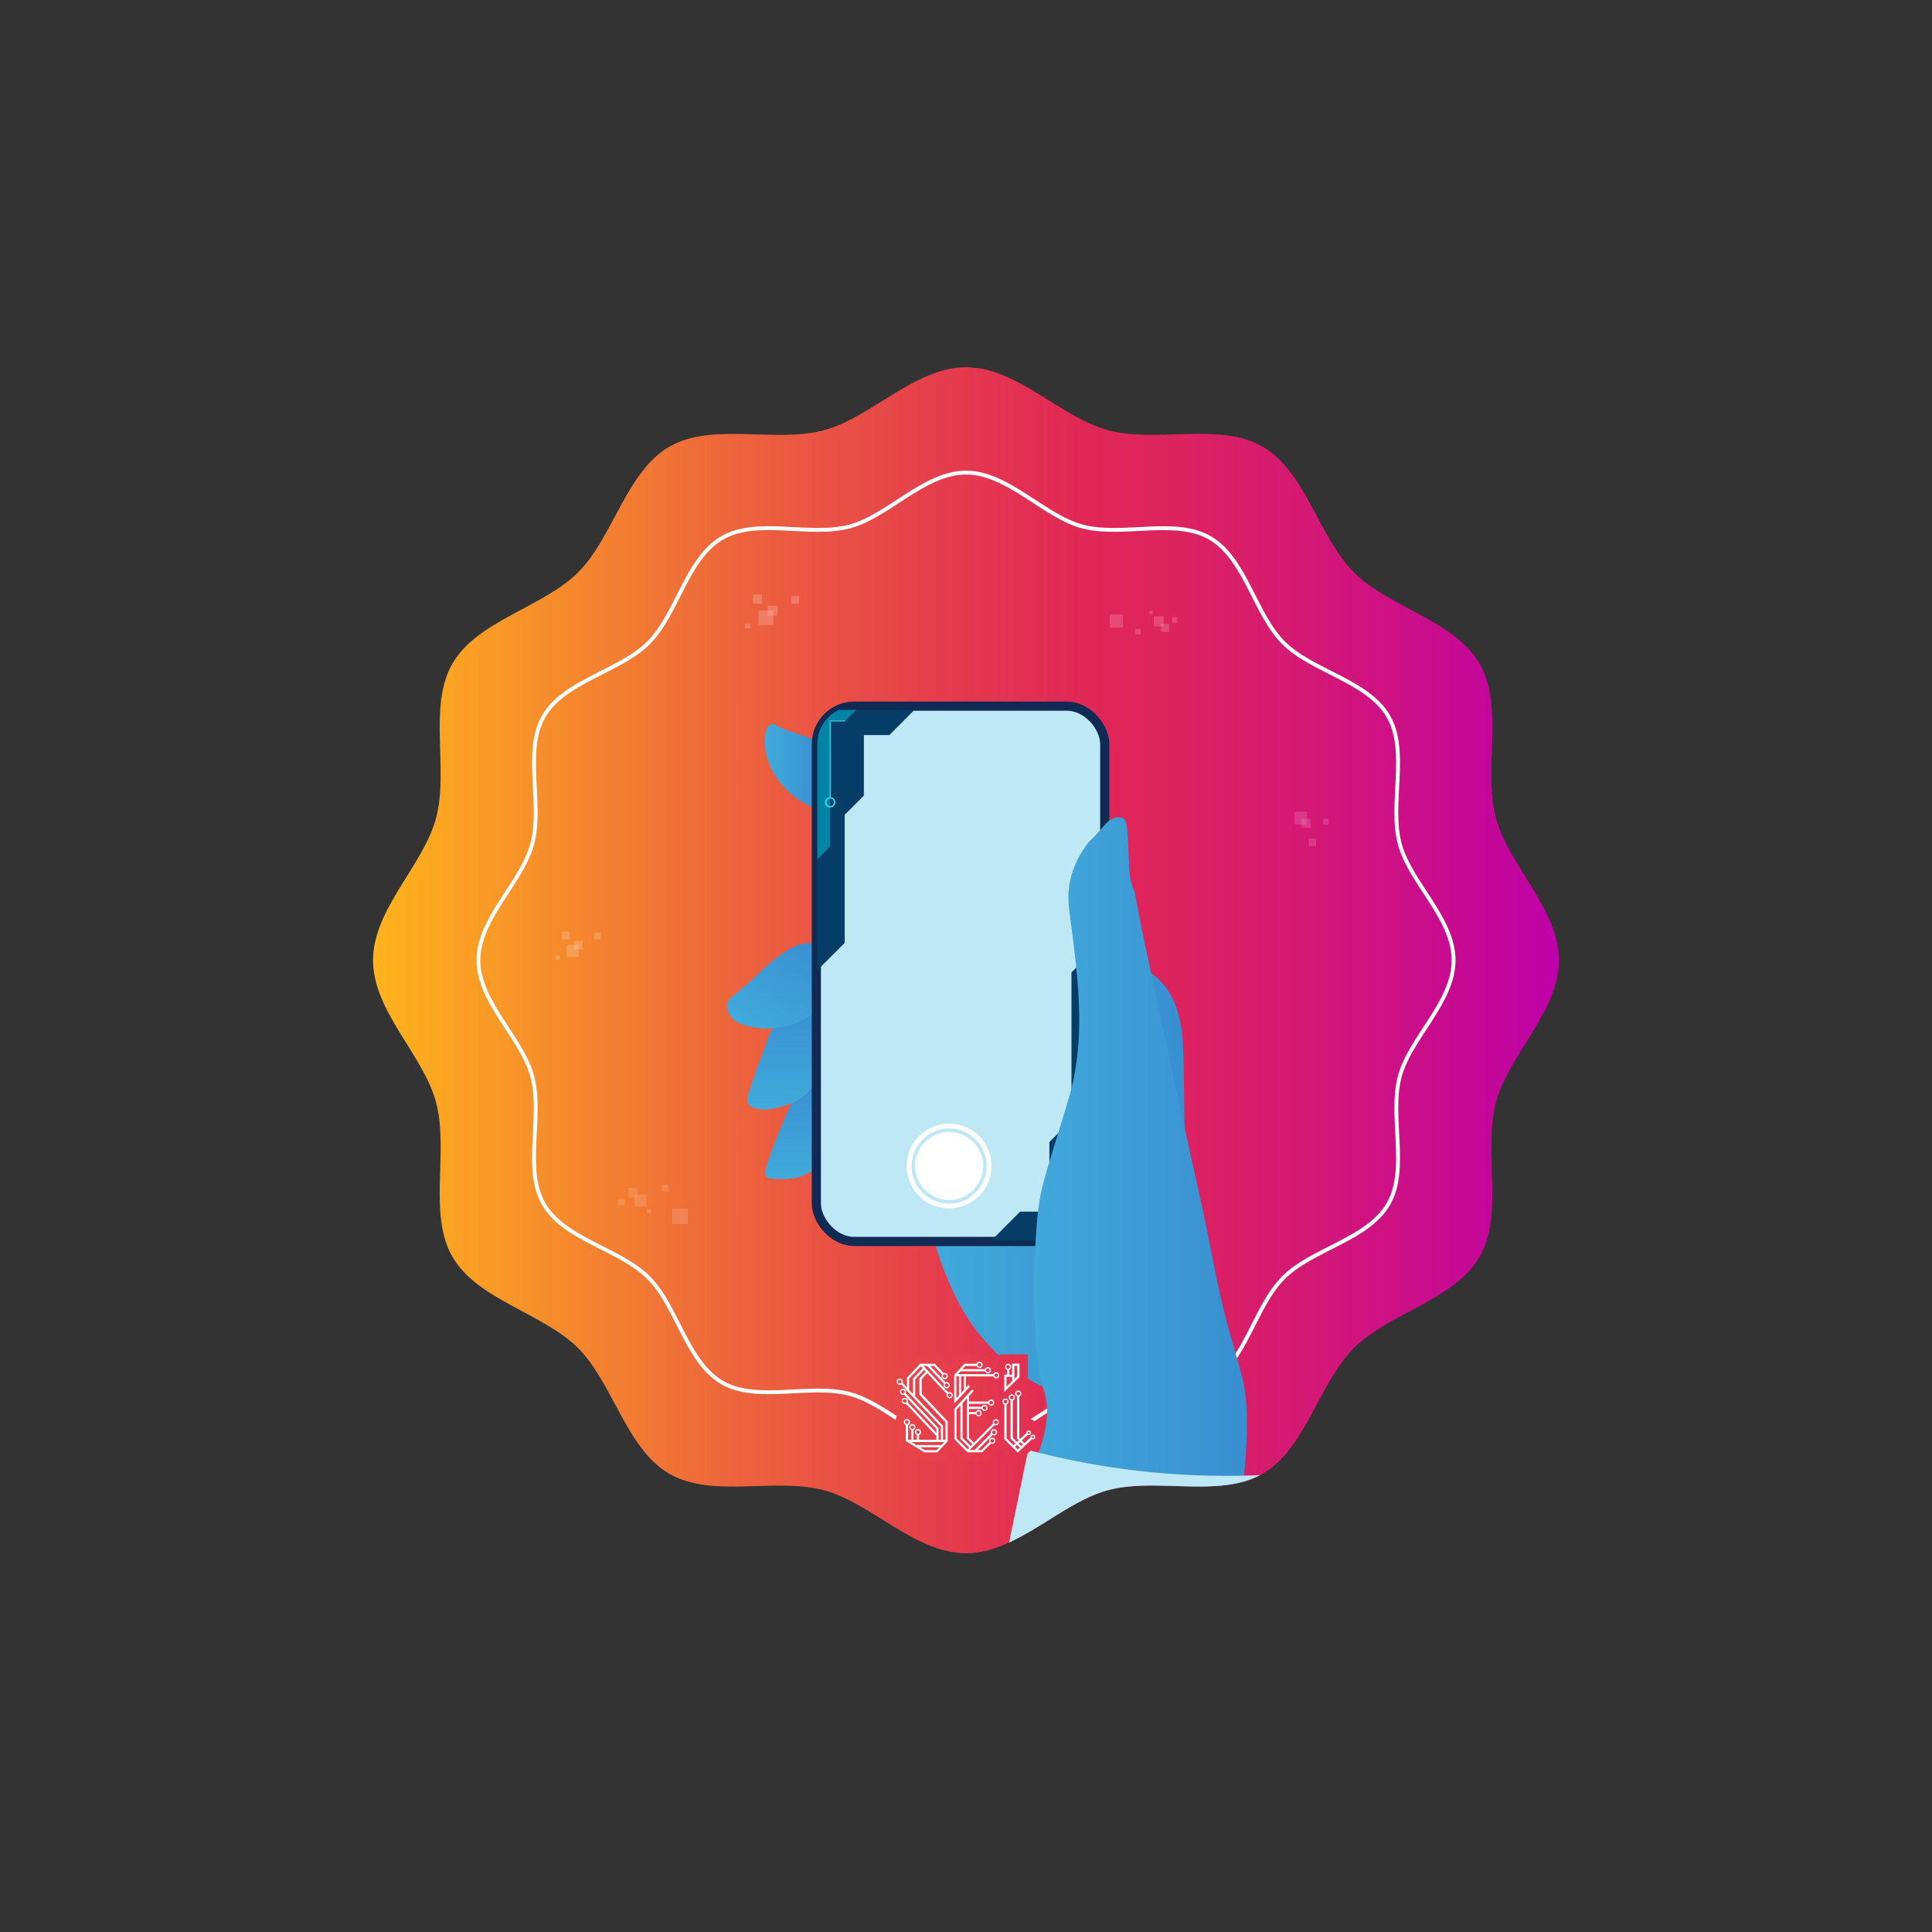 <svg id="Layer_1" data-name="Layer 1" xmlns="http://www.w3.org/2000/svg" xmlns:xlink="http://www.w3.org/1999/xlink" viewBox="0 0 2000 2000"><rect x="0" y="0" width="2000" height="2000" fill="#333333" stroke="none"/><defs><style>.cls-1{fill:#fff;}.cls-2,.cls-4{fill:none;}.cls-3{fill:url(#linear-gradient);}.cls-36,.cls-4{stroke-miterlimit:10;}.cls-4{stroke-width:4px;stroke:url(#linear-gradient-2);}.cls-5{opacity:0.17;}.cls-6{clip-path:url(#clip-path);}.cls-7{clip-path:url(#clip-path-2);}.cls-8{clip-path:url(#clip-path-3);}.cls-9{clip-path:url(#clip-path-4);}.cls-10{opacity:0.26;}.cls-11{opacity:0.5;}.cls-12{opacity:0.47;}.cls-13{opacity:0.3;}.cls-14{opacity:0.62;}.cls-15{clip-path:url(#clip-path-5);}.cls-16{clip-path:url(#clip-path-6);}.cls-17{clip-path:url(#clip-path-7);}.cls-18{clip-path:url(#clip-path-8);}.cls-19{clip-path:url(#clip-path-9);}.cls-20{clip-path:url(#clip-path-10);}.cls-21{clip-path:url(#clip-path-11);}.cls-22{clip-path:url(#clip-path-12);}.cls-23{clip-path:url(#clip-path-13);}.cls-24{clip-path:url(#clip-path-14);}.cls-25{opacity:0.64;}.cls-26{clip-path:url(#clip-path-15);}.cls-27{clip-path:url(#clip-path-16);}.cls-28{clip-path:url(#clip-path-17);}.cls-29{clip-path:url(#clip-path-18);}.cls-30{clip-path:url(#clip-path-19);}.cls-31{fill:url(#linear-gradient-3);}.cls-32{fill:url(#linear-gradient-4);}.cls-33{fill:url(#linear-gradient-5);}.cls-34{fill:url(#linear-gradient-6);}.cls-35{fill:url(#linear-gradient-7);}.cls-36,.cls-42{fill:#bee9f4;}.cls-36{stroke:#102a54;stroke-width:9.5px;}.cls-37{clip-path:url(#clip-path-20);}.cls-38{fill:#063d66;}.cls-39{fill:#0084a5;}.cls-40{fill:#36daed;}.cls-41{fill:url(#linear-gradient-8);}.cls-43{fill:url(#linear-gradient-9);}</style><linearGradient id="linear-gradient" x1="386.17" y1="994.02" x2="1613.83" y2="994.02" gradientUnits="userSpaceOnUse"><stop offset="0" stop-color="#feb31c"/><stop offset="0.04" stop-color="#fca920"/><stop offset="0.31" stop-color="#ed633d"/><stop offset="0.5" stop-color="#e4384f"/><stop offset="0.6" stop-color="#e12756"/><stop offset="0.68" stop-color="#dd235f"/><stop offset="0.8" stop-color="#d31777"/><stop offset="0.96" stop-color="#c2059d"/><stop offset="1" stop-color="#be00a8"/></linearGradient><linearGradient id="linear-gradient-2" x1="493.25" y1="994.02" x2="1506.75" y2="994.02" gradientUnits="userSpaceOnUse"><stop offset="0" stop-color="#fff"/><stop offset="1" stop-color="#fff"/></linearGradient><clipPath id="clip-path"><rect id="SVGID" class="cls-1" x="1148.89" y="636.08" width="13.58" height="13.58"/></clipPath><clipPath id="clip-path-2"><rect id="SVGID-2" data-name="SVGID" class="cls-1" x="1175.12" y="651.17" width="5.67" height="5.67"/></clipPath><clipPath id="clip-path-3"><rect id="SVGID-3" data-name="SVGID" class="cls-1" x="1202.02" y="645.89" width="8.11" height="8.11"/></clipPath><clipPath id="clip-path-4"><rect id="SVGID-4" data-name="SVGID" class="cls-1" x="1190.13" y="632.03" width="3.47" height="3.47"/></clipPath><clipPath id="clip-path-5"><rect id="SVGID-5" data-name="SVGID" class="cls-1" x="1202.68" y="1346.2" width="17.24" height="17.24"/></clipPath><clipPath id="clip-path-6"><rect id="SVGID-6" data-name="SVGID" class="cls-1" x="1213.53" y="1340.62" width="11.68" height="11.68"/></clipPath><clipPath id="clip-path-7"><rect id="SVGID-7" data-name="SVGID" class="cls-1" x="1195.91" y="1327.25" width="10.76" height="10.77"/></clipPath><clipPath id="clip-path-8"><rect id="SVGID-8" data-name="SVGID" class="cls-1" x="1186.69" y="1361.86" width="5.57" height="5.57"/></clipPath><clipPath id="clip-path-9"><rect id="SVGID-9" data-name="SVGID" class="cls-1" x="1242" y="1328.97" width="9.05" height="9.05"/></clipPath><clipPath id="clip-path-10"><rect id="SVGID-10" data-name="SVGID" class="cls-1" x="586.84" y="978.21" width="12.39" height="12.39"/></clipPath><clipPath id="clip-path-11"><rect id="SVGID-11" data-name="SVGID" class="cls-1" x="594.64" y="974.2" width="8.39" height="8.4"/></clipPath><clipPath id="clip-path-12"><rect id="SVGID-12" data-name="SVGID" class="cls-1" x="581.97" y="964.59" width="7.74" height="7.74"/></clipPath><clipPath id="clip-path-13"><rect id="SVGID-13" data-name="SVGID" class="cls-1" x="575.34" y="989.47" width="4.01" height="4.01"/></clipPath><clipPath id="clip-path-14"><rect id="SVGID-14" data-name="SVGID" class="cls-1" x="615.1" y="965.82" width="6.5" height="6.51"/></clipPath><clipPath id="clip-path-15"><rect id="SVGID-15" data-name="SVGID" class="cls-1" x="785.44" y="632.01" width="14.88" height="14.88"/></clipPath><clipPath id="clip-path-16"><rect id="SVGID-16" data-name="SVGID" class="cls-1" x="794.81" y="627.19" width="10.08" height="10.08"/></clipPath><clipPath id="clip-path-17"><rect id="SVGID-17" data-name="SVGID" class="cls-1" x="779.6" y="615.65" width="9.29" height="9.3"/></clipPath><clipPath id="clip-path-18"><rect id="SVGID-18" data-name="SVGID" class="cls-1" x="771.63" y="645.53" width="4.81" height="4.81"/></clipPath><clipPath id="clip-path-19"><rect id="SVGID-19" data-name="SVGID" class="cls-1" x="819.38" y="617.13" width="7.81" height="7.81"/></clipPath><linearGradient id="linear-gradient-3" x1="957.59" y1="1216.76" x2="1226.57" y2="1216.76" gradientUnits="userSpaceOnUse"><stop offset="0" stop-color="#41aadb"/><stop offset="1" stop-color="#398fd0"/></linearGradient><linearGradient id="linear-gradient-4" x1="791.65" y1="793.76" x2="848.74" y2="793.76" xlink:href="#linear-gradient-3"/><linearGradient id="linear-gradient-5" x1="821.08" y1="1220.59" x2="821.36" y2="1115.13" xlink:href="#linear-gradient-3"/><linearGradient id="linear-gradient-6" x1="812.12" y1="1148.56" x2="812.42" y2="1036.89" xlink:href="#linear-gradient-3"/><linearGradient id="linear-gradient-7" x1="782.27" y1="1069.84" x2="841.71" y2="972.68" xlink:href="#linear-gradient-3"/><clipPath id="clip-path-20"><rect class="cls-2" x="846.09" y="730.99" width="298.56" height="554.16" rx="39.32"/></clipPath><linearGradient id="linear-gradient-8" x1="1069.81" y1="1192.38" x2="1290.84" y2="1192.38" gradientUnits="userSpaceOnUse"><stop offset="0" stop-color="#41a8db"/><stop offset="1" stop-color="#398fd0"/></linearGradient><linearGradient id="linear-gradient-9" x1="920.27" y1="1458.45" x2="1079.73" y2="1458.45" gradientUnits="userSpaceOnUse"><stop offset="0" stop-color="#e84848"/><stop offset="1" stop-color="#e22e53"/></linearGradient></defs><title>filtro</title><path class="cls-3" d="M1613.83,994c0,52.9-52.17,98.23-65.21,147-13.5,50.48,8.62,115.76-16.95,160-25.94,44.84-93.77,58.16-130.15,94.55s-49.72,104.21-94.55,130.15c-44.2,25.57-109.47,3.46-160,17-48.79,13-94.12,65.21-147,65.21s-98.23-52.17-147-65.21c-50.48-13.49-115.75,8.62-160-17-44.83-25.94-58.16-93.77-94.55-130.15S494.27,1345.82,468.33,1301c-25.57-44.19-3.45-109.47-16.95-160-13-48.79-65.21-94.12-65.21-147s52.17-98.23,65.21-147c13.5-50.48-8.62-115.75,16.95-160,25.94-44.83,93.77-58.16,130.15-94.55S648.2,488.29,693,462.35c44.2-25.57,109.47-3.45,160-17,48.79-13,94.12-65.21,147-65.21s98.23,52.17,147,65.21c50.48,13.5,115.75-8.62,160,17,44.83,25.94,58.16,93.77,94.55,130.16s104.21,49.71,130.15,94.54c25.57,44.2,3.45,109.47,16.95,160C1561.66,895.79,1613.83,941.12,1613.83,994Z"/><path class="cls-4" d="M1504.75,994c0,43.4-45,80.31-55.72,120.33-11.07,41.42,9.14,95.83-11.84,132.1-21.28,36.78-78.71,46.35-108.56,76.2s-39.42,87.28-76.21,108.57c-36.26,21-90.67.76-132.09,11.83-40,10.7-76.93,55.72-120.33,55.72s-80.31-45-120.33-55.72c-41.42-11.07-95.83,9.15-132.09-11.83-36.79-21.29-46.36-78.72-76.21-108.57s-87.28-39.42-108.56-76.21c-21-36.26-.77-90.67-11.84-132.09-10.7-40-55.72-76.93-55.72-120.33s45-80.3,55.72-120.33c11.07-41.42-9.14-95.83,11.84-132.09,21.28-36.79,78.71-46.36,108.56-76.21s39.42-87.28,76.21-108.56c36.26-21,90.67-.77,132.09-11.84,40-10.7,76.93-55.72,120.33-55.72s80.31,45,120.33,55.72c41.42,11.07,95.83-9.14,132.09,11.84,36.79,21.28,46.36,78.71,76.21,108.56s87.28,39.42,108.56,76.21c21,36.26.77,90.67,11.84,132.09C1459.73,913.72,1504.75,950.62,1504.75,994Z"/><g class="cls-5"><rect id="SVGID-20" data-name="SVGID" class="cls-1" x="1148.89" y="636.08" width="13.58" height="13.58"/><g class="cls-6"><rect class="cls-1" x="1148.89" y="636.08" width="13.58" height="13.58"/></g></g><g class="cls-5"><rect id="SVGID-21" data-name="SVGID" class="cls-1" x="1175.12" y="651.17" width="5.67" height="5.67"/><g class="cls-7"><rect class="cls-1" x="1175.12" y="651.17" width="5.67" height="5.67"/></g></g><g class="cls-5"><rect class="cls-1" x="1194.48" y="638.06" width="10.3" height="10.3"/><rect id="SVGID-22" data-name="SVGID" class="cls-1" x="1194.48" y="638.06" width="10.3" height="10.3"/></g><g class="cls-5"><rect id="SVGID-23" data-name="SVGID" class="cls-1" x="1202.02" y="645.89" width="8.11" height="8.11"/><g class="cls-8"><rect class="cls-1" x="1202.02" y="645.89" width="8.11" height="8.11"/></g></g><g class="cls-5"><rect class="cls-1" x="1213.44" y="639.06" width="5.25" height="5.25"/><rect id="SVGID-24" data-name="SVGID" class="cls-1" x="1213.44" y="639.06" width="5.25" height="5.25"/></g><g class="cls-5"><rect id="SVGID-25" data-name="SVGID" class="cls-1" x="1190.13" y="632.03" width="3.47" height="3.47"/><g class="cls-9"><rect class="cls-1" x="1190.13" y="632.03" width="3.47" height="3.47"/></g></g><g class="cls-10"><g class="cls-11"><rect class="cls-1" x="696.08" y="1251.15" width="16.06" height="16.06"/><rect id="SVGID-26" data-name="SVGID" class="cls-1" x="696.08" y="1251.15" width="16.06" height="16.06"/></g><g class="cls-11"><rect class="cls-1" x="685.13" y="1226.6" width="6.71" height="6.71"/><rect id="SVGID-27" data-name="SVGID" class="cls-1" x="685.13" y="1226.6" width="6.71" height="6.71"/></g><g class="cls-11"><rect class="cls-1" x="656.74" y="1236.63" width="12.18" height="12.18"/><rect id="SVGID-28" data-name="SVGID" class="cls-1" x="656.74" y="1236.63" width="12.19" height="12.19"/></g><g class="cls-11"><rect class="cls-1" x="650.41" y="1229.95" width="9.59" height="9.59"/><rect id="SVGID-29" data-name="SVGID" class="cls-1" x="650.41" y="1229.95" width="9.59" height="9.59"/></g><g class="cls-11"><rect class="cls-1" x="640.29" y="1241.42" width="6.21" height="6.21"/><rect id="SVGID-30" data-name="SVGID" class="cls-1" x="640.29" y="1241.42" width="6.21" height="6.21"/></g><g class="cls-11"><rect class="cls-1" x="669.98" y="1251.85" width="4.1" height="4.1"/><rect id="SVGID-31" data-name="SVGID" class="cls-1" x="669.98" y="1251.85" width="4.1" height="4.1"/></g></g><g class="cls-12"><g class="cls-13"><rect class="cls-1" x="1340.13" y="840.52" width="12.79" height="12.79"/><rect id="SVGID-32" data-name="SVGID" class="cls-1" x="1340.13" y="840.52" width="12.79" height="12.79"/></g><g class="cls-13"><rect class="cls-1" x="1347.47" y="847.79" width="9.04" height="9.04"/><rect id="SVGID-33" data-name="SVGID" class="cls-1" x="1347.47" y="847.79" width="9.04" height="9.04"/></g><g class="cls-13"><rect class="cls-1" x="1369.85" y="847.79" width="5.52" height="5.52"/><rect id="SVGID-34" data-name="SVGID" class="cls-1" x="1369.85" y="847.79" width="5.52" height="5.52"/></g><g class="cls-13"><rect class="cls-1" x="1354.88" y="868.23" width="7.52" height="7.52"/><rect id="SVGID-35" data-name="SVGID" class="cls-1" x="1354.88" y="868.23" width="7.52" height="7.52"/></g></g><g class="cls-14"><g class="cls-13"><rect id="SVGID-36" data-name="SVGID" class="cls-1" x="1202.68" y="1346.2" width="17.24" height="17.24"/><g class="cls-15"><rect class="cls-1" x="1202.68" y="1346.2" width="17.23" height="17.23"/></g></g><g class="cls-13"><rect id="SVGID-37" data-name="SVGID" class="cls-1" x="1213.53" y="1340.62" width="11.68" height="11.68"/><g class="cls-16"><rect class="cls-1" x="1213.53" y="1340.62" width="11.68" height="11.68"/></g></g><g class="cls-13"><rect id="SVGID-38" data-name="SVGID" class="cls-1" x="1195.91" y="1327.25" width="10.76" height="10.77"/><g class="cls-17"><rect class="cls-1" x="1195.91" y="1327.25" width="10.77" height="10.77"/></g></g><g class="cls-13"><rect id="SVGID-39" data-name="SVGID" class="cls-1" x="1186.69" y="1361.86" width="5.57" height="5.57"/><g class="cls-18"><rect class="cls-1" x="1186.69" y="1361.86" width="5.57" height="5.57"/></g></g><g class="cls-13"><rect id="SVGID-40" data-name="SVGID" class="cls-1" x="1242" y="1328.97" width="9.05" height="9.05"/><g class="cls-19"><rect class="cls-1" x="1242" y="1328.97" width="9.05" height="9.05"/></g></g></g><g class="cls-14"><g class="cls-13"><rect id="SVGID-41" data-name="SVGID" class="cls-1" x="586.84" y="978.21" width="12.39" height="12.39"/><g class="cls-20"><rect class="cls-1" x="586.84" y="978.21" width="12.39" height="12.39"/></g></g><g class="cls-13"><rect id="SVGID-42" data-name="SVGID" class="cls-1" x="594.64" y="974.2" width="8.39" height="8.4"/><g class="cls-21"><rect class="cls-1" x="594.64" y="974.2" width="8.39" height="8.39"/></g></g><g class="cls-13"><rect id="SVGID-43" data-name="SVGID" class="cls-1" x="581.97" y="964.59" width="7.74" height="7.74"/><g class="cls-22"><rect class="cls-1" x="581.97" y="964.59" width="7.74" height="7.74"/></g></g><g class="cls-13"><rect id="SVGID-44" data-name="SVGID" class="cls-1" x="575.34" y="989.47" width="4.01" height="4.01"/><g class="cls-23"><rect class="cls-1" x="575.34" y="989.47" width="4.01" height="4.01"/></g></g><g class="cls-13"><rect id="SVGID-45" data-name="SVGID" class="cls-1" x="615.1" y="965.82" width="6.5" height="6.51"/><g class="cls-24"><rect class="cls-1" x="615.1" y="965.82" width="6.5" height="6.5"/></g></g></g><g class="cls-25"><g class="cls-13"><rect id="SVGID-46" data-name="SVGID" class="cls-1" x="785.44" y="632.01" width="14.88" height="14.88"/><g class="cls-26"><rect class="cls-1" x="785.44" y="632.01" width="14.88" height="14.88"/></g></g><g class="cls-13"><rect id="SVGID-47" data-name="SVGID" class="cls-1" x="794.81" y="627.19" width="10.08" height="10.08"/><g class="cls-27"><rect class="cls-1" x="794.81" y="627.19" width="10.08" height="10.08"/></g></g><g class="cls-13"><rect id="SVGID-48" data-name="SVGID" class="cls-1" x="779.6" y="615.65" width="9.29" height="9.3"/><g class="cls-28"><rect class="cls-1" x="779.6" y="615.65" width="9.29" height="9.29"/></g></g><g class="cls-13"><rect id="SVGID-49" data-name="SVGID" class="cls-1" x="771.63" y="645.53" width="4.81" height="4.81"/><g class="cls-29"><rect class="cls-1" x="771.63" y="645.53" width="4.81" height="4.81"/></g></g><g class="cls-13"><rect id="SVGID-50" data-name="SVGID" class="cls-1" x="819.38" y="617.13" width="7.81" height="7.81"/><g class="cls-30"><rect class="cls-1" x="819.38" y="617.13" width="7.81" height="7.81"/></g></g></g><path class="cls-31" d="M965.15,1274.13a227.76,227.76,0,0,0,14.32,46.27h0c5.71,13.91,17.54,42.75,40.77,68.31,8.6,9.46,49.31,55.6,90.34,52.88,74.53-4.94,111.48-168.25,114-201.06,1.13-14.57,1.65-30.85,1.65-30.85.51-15.71.32-26,0-46.27-.77-49.36-.89-64.89-1.55-79.24-.1-2.31-.11-6.29-.65-11.65a134.79,134.79,0,0,0-6.37-29.64c-4.4-12.7-10.63-21.47-16.76-27.65-33.59-33.86-104-30.43-176.28,6.61C1024.64,1021.84,930.8,1089.48,965.15,1274.13Z"/><path class="cls-32" d="M848.74,768.08c-3.84-1.49-11.51-4.42-19.83-7.34-6.54-2.3-9.83-3.39-11.1-3.8-5-1.61-4.59-1.31-9.1-3.55-4.91-2.44-8.25-4.66-11.39-3.3-2.78,1.2-4,4.61-4.77,8.07-3.39,15.84,3.88,32.94,4.41,34.16a84.32,84.32,0,0,0,49.94,45.53Q847.82,803,848.74,768.08Z"/><path class="cls-33" d="M850.3,1115.21a95.3,95.3,0,0,0-13.22,8.54,97.49,97.49,0,0,0-13.77,12.94c-5.41,6.34-6,9.53-17.36,36.08,0,0-3.34,7.86-10.19,27.27-3.17,9-5,14.86-2.2,18.18,1,1.17,2.66,2.08,10.28,2.25,10,.21,17.37.37,26.72-3.31a54.07,54.07,0,0,0,16.16-10Q848.5,1161.21,850.3,1115.21Z"/><path class="cls-34" d="M851.12,1037c-7.47.21-22.71,1.78-36.63,12.39A64.51,64.51,0,0,0,801,1063.7c-7.86,10.89-5.72,13.83-15.43,36.36-1.25,2.91-4.51,12.78-11,32.5-.71,2.15-2.11,6.58,0,10.19.55,1,2.47,3.78,10.19,5.23,2.5.48,11.09,1.84,26.71-3.3,7.08-2.33,11.79-3.88,17.36-7.71a51.42,51.42,0,0,0,16.43-18.86Z"/><path class="cls-35" d="M847.64,976.3a51.83,51.83,0,0,0-20.94,1.84c-2.87.87-7.84,2.68-17.62,9.55-17.33,12.15-27.78,24.74-38,33.09-2.92,2.39-5.62,4.56-9,7.48-2.17,1.87-3,2.66-4,3.43s-1.3.84-1.85,1.29a10.73,10.73,0,0,0-3.29,5.38c-1.24,4.11.56,9.66,3.3,13.59s7.3,7.56,17.63,10.28c26.56,7,49.92-3,52.94-4.38a84.33,84.33,0,0,0,19.5-12.17Z"/><rect class="cls-36" x="845.07" y="730.99" width="298.56" height="554.16" rx="39.32"/><g class="cls-37"><polygon class="cls-38" points="946.53 734.96 920.63 760.98 894.28 760.98 894.28 823.61 874.43 843.46 874.43 976.11 845.94 1004.6 845.94 734.96 946.53 734.96"/><polygon class="cls-39" points="845.94 889.63 859.37 876.19 859.37 746.32 874.87 746.32 886.23 734.96 845.94 734.96 845.94 889.63"/><path class="cls-40" d="M858.86,825.2a5.35,5.35,0,1,0,1,0V746.84h15v-1h-16Zm4.38,5.32a3.87,3.87,0,1,1-3.87-3.87,3.87,3.87,0,0,1,3.87,3.87"/><polygon class="cls-38" points="1026.19 1284.24 1056.01 1254.28 1086.34 1254.28 1086.34 1182.19 1109.18 1159.34 1109.18 1006.65 1141.98 973.86 1141.98 1284.24 1026.19 1284.24"/><polygon class="cls-39" points="1141.98 1106.2 1126.52 1121.66 1126.52 1271.15 1108.68 1271.15 1095.6 1284.24 1141.98 1284.24 1141.98 1106.2"/><path class="cls-40" d="M1127.11,1180.36a6.15,6.15,0,1,0-1.19,0v90.2h-17.24v1.19h18.43Zm-5-6.12a4.45,4.45,0,1,1,4.45,4.45,4.46,4.46,0,0,1-4.45-4.45"/></g><path class="cls-41" d="M1274.71,1385.69c-2.11-7.33-4.61-16.5-7.69-28.93-7.51-30.31-9.71-44.74-17.63-83.73-2.78-13.68-8.83-41.07-20.93-95.85,0,0-41.37-187.25-50.68-236.87-.08-.45-3.31-17.62-3.31-17.62a62.07,62.07,0,0,1-4.13-12.4,63.58,63.58,0,0,1-1.37-11.84s-.7-17.87-1.47-31.22c-.8-13.79-1.71-18.27-5.14-20.19-2.58-1.45-5.62-.92-7.16-.65-6.08,1.07-9.9,5.56-12.31,8.36-15.81,18.35-14,13.88-19.09,21.3-3.09,4.53-10.2,15.11-14.33,29-5.4,18.19-3.19,33.63-1.92,43,3.91,28.8,9.74,71.75,9.64,108a299.31,299.31,0,0,1-6.06,62.25c-.93,4.46-2,10.68-17.08,59.21-13,42-14.83,49.83-16,55.37-3.84,18.6-4.73,32-6.06,53.43-4.19,67,.93,129.91,7.71,149.83a75.69,75.69,0,0,1,3.85,17.08,82.48,82.48,0,0,1-.55,20.38c-2.41,17.63-8.85,33.22-13.22,42.41,15.49,4.29,31.84,8.21,49,11.57a658.33,658.33,0,0,0,74.5,10.19c32.16.09,65.76,3.94,94-4.18,6.26-61.62,3-92.06-1.62-108.47C1285.06,1422.64,1281,1407.37,1274.71,1385.69Z"/><circle class="cls-1" cx="982.53" cy="1207.06" r="35.23"/><path class="cls-1" d="M982.53,1250.93a43.87,43.87,0,1,1,43.86-43.87A43.92,43.92,0,0,1,982.53,1250.93Zm0-82.73a38.87,38.87,0,1,0,38.86,38.86A38.91,38.91,0,0,0,982.53,1168.2Z"/><path class="cls-42" d="M1304.59,1527a796.78,796.78,0,0,1-240.21-26q-9.89,47.92-19.78,95.84c35-16.06,67.85-44.93,102.42-54.17C1196.6,1529.39,1260.45,1550.48,1304.59,1527Z"/><path class="cls-43" d="M1073.5,1474.37a13.48,13.48,0,0,0-9.53-6.1v-18.14a14.12,14.12,0,0,0-1.9-17l2-2V1402h-29.54v2.07a14.58,14.58,0,0,0-4.48,4.12,248.55,248.55,0,0,1-16.78-8,14.14,14.14,0,0,0-7.24,2H993.57l-9.35,10.18c-.34-.14-.69-.28-1-.39l-9.22-9.77H949.79l-14,14.78c-.44,0-.88-.06-1.33-.06a14.22,14.22,0,0,0-11.1,23.11c0,.37,0,.73,0,1.1a14.11,14.11,0,0,0,1.91,7.08,14.86,14.86,0,0,0-.14,2,14.23,14.23,0,0,0,4.69,10.53,13.34,13.34,0,0,0,1.09.9,14.15,14.15,0,0,0-1.63,16.69v17.92l26.37,16h20.81l9.94-10.52,10.47,10.46h23.83l8.7-8.7a14.25,14.25,0,0,0,5.48-2.75l16.1,16,19.22-18.06a13.51,13.51,0,0,0,3.31-24.29ZM1021.73,1438l-.33-.29.84-.74h.43a13.49,13.49,0,0,0,1.42.72A15.39,15.39,0,0,0,1021.73,1438Z"/><path class="cls-1" d="M983,1441.14a3.24,3.24,0,0,0-1.29.27L955.91,1414h3.84l17.38,18.43a3.17,3.17,0,0,0-.39,1.54,3.23,3.23,0,1,0,3.22-3.23,3,3,0,0,0-1.08.2l-16-16.94h3.85l8.41,8.91a3.26,3.26,0,1,0,1.75-1.48l-9.17-9.72H952.51q-6.82,7.21-13.64,14.44v10.16l-4.43-4.69a3.08,3.08,0,0,0,.28-1.29,3.23,3.23,0,1,0-3.23,3.22,3.28,3.28,0,0,0,1.34-.29L974,1476.9v13.57h-2.42v-12l-34-36.08a3.22,3.22,0,1,0-6-1.62,3.23,3.23,0,0,0,3.23,3.23,3.32,3.32,0,0,0,1-.16l33.52,35.54v3.91l-29.79-31.58a3.14,3.14,0,0,0,.34-1.43,3.21,3.21,0,1,0-2,3l31.47,33.36v3.8H951.45v-5a3.22,3.22,0,1,0-2.3,0v5h-3.57v-10.06a3.23,3.23,0,1,0-2.29,0v10.06H940v-15.29a3.23,3.23,0,1,0-2.3,0v16.71l19.19,11.62h13.48l10.68-11.3v-20.83l-26.88-28.49v-15.26l5.72-6.05L980.09,1443a3.18,3.18,0,0,0-.3,1.35,3.23,3.23,0,1,0,3.23-3.23Zm-3.06-9a1.87,1.87,0,1,1-1.86,1.87A1.87,1.87,0,0,1,980,1432.14Zm-2-9.5a1.86,1.86,0,1,1-1.87,1.86A1.86,1.86,0,0,1,978,1422.64Zm-46.5,9.59a1.87,1.87,0,1,1,1.87-1.86A1.86,1.86,0,0,1,931.49,1432.23Zm3.23,10.45a1.87,1.87,0,1,1,1.86-1.87A1.87,1.87,0,0,1,934.72,1442.68Zm1.85,9.5a1.86,1.86,0,1,1,1.86-1.86A1.87,1.87,0,0,1,936.57,1452.18Zm.4,20a1.86,1.86,0,1,1,1.86,1.86A1.86,1.86,0,0,1,937,1472.17Zm8.21-29.12-4-4.27V1427.1l12-12.67,1.94,2.06L945.18,1427Zm3.25,39.38a1.86,1.86,0,1,1,1.86,1.86A1.87,1.87,0,0,1,948.43,1482.43Zm-5.86-5a1.87,1.87,0,1,1,1.86,1.86A1.87,1.87,0,0,1,942.57,1477.4Zm26.8,23.81H957.51l-5.11-3.08h19.89Zm5.08-5.38H948.62l-5.07-3.06h33.8Zm-22.59-69.11v17.08l26.88,28.49v18.18h-2.48V1476l-28.78-30.51v-17.61l9.17-9.71,1.64,1.75ZM983,1446.23a1.87,1.87,0,1,1,1.86-1.86A1.87,1.87,0,0,1,983,1446.23Z"/><path class="cls-1" d="M1031,1469.11a3.21,3.21,0,0,0-2.94,4.54l-19.84,19.84-5.07-5.07v-24.37H1010a3.22,3.22,0,1,0,0-2.3h-6.82v-3.21h13a3.22,3.22,0,1,0,.06-2.29h-13.11v-3.06H1023a3.22,3.22,0,1,0,0-2.3h-19.81v-5.76l4.83-5.27-1.68-1.55-18.44,20.1v31.39l12,12h0l1.62,1.62h15.27l9-9a3.24,3.24,0,1,0-1.6-1.64l-8.31,8.31H1012l15.53-15.53a3.09,3.09,0,0,0,1.39.32,3.23,3.23,0,1,0-3-2l-17.19,17.19h-4.93l1-1.05,1.62-1.62,23.22-23.22a3.07,3.07,0,0,0,1.32.29,3.23,3.23,0,0,0,0-6.45Zm-18-8a1.86,1.86,0,1,1-1.87,1.86A1.86,1.86,0,0,1,1013,1461.11Zm6.28-5.49a1.86,1.86,0,1,1-1.86,1.86A1.87,1.87,0,0,1,1019.28,1455.62Zm6.73-5.44a1.86,1.86,0,1,1-1.87,1.86A1.86,1.86,0,0,1,1026,1450.18Zm1.11,39.53a1.86,1.86,0,1,1-1.86,1.86A1.87,1.87,0,0,1,1027.12,1489.71Zm1.8-8.84a1.86,1.86,0,1,1-1.86,1.86A1.87,1.87,0,0,1,1028.92,1480.87Zm-27.38,19.34-11.35-11.35V1459.3l3.95-4.3v34.37h0l9.12,9.12Zm3.34-3.34-8.45-8.45V1452.5l4.47-4.87v41.74l5.74,5.74ZM1031,1474.2a1.87,1.87,0,1,1,1.86-1.87A1.87,1.87,0,0,1,1031,1474.2Z"/><path class="cls-1" d="M1031.25,1420.44a3.23,3.23,0,0,0-3,2.08H991.6l2.7-2.94h25.33a3.23,3.23,0,1,0,0-2.29H996.4l3-3.27h11.47a3.23,3.23,0,1,0,0-2.29h-12.5q-5.31,5.79-10.63,11.59,0,13.59,0,27.18v2.64l1.69-1.85,10.41-11.35h0v0l4.3-4.69-1.69-1.55-2.54,2.77v-11.64h28.25a3.23,3.23,0,1,0,3-4.37Zm-8.61-3.87a1.87,1.87,0,1,1-1.86,1.86A1.87,1.87,0,0,1,1022.64,1416.57Zm-8.75-5.54a1.87,1.87,0,1,1-1.86,1.87A1.87,1.87,0,0,1,1013.89,1411Zm-21.23,33.41-2.61,2.84v-22.47h2.61Zm5-5.42-2.68,2.92v-17.13h2.68Zm33.62-13.49a1.87,1.87,0,1,1,1.87-1.87A1.87,1.87,0,0,1,1031.25,1425.53Z"/><path class="cls-1" d="M1069.27,1485.06a2.46,2.46,0,0,0-2.46,2.46,2.1,2.1,0,0,0,0,.51l-6.32,5.94-2.79-2.78,6.14-5.76a2.41,2.41,0,0,0,1.07.25,2.47,2.47,0,1,0-2.46-2.47,2,2,0,0,0,0,.35l-6.4,6-.88-.88v-43a3.23,3.23,0,1,0-2.29,0v43.82l1.5,1.6-1.64,1.54-4.32-4.29v-38.63a3.22,3.22,0,1,0-2.29-.1v39.68l4.94,4.92-2,1.85L1042,1489v-35a3.23,3.23,0,1,0-2.29,0v36l13.79,13.73,14.79-13.89a2.46,2.46,0,1,0,.94-4.74Zm-4.31-3a1.1,1.1,0,1,1-1.1,1.1A1.1,1.1,0,0,1,1065,1482.11Zm-19.33-35.41a1.87,1.87,0,1,1,1.86,1.86A1.86,1.86,0,0,1,1045.63,1446.7Zm-6.6,4.3a1.87,1.87,0,1,1,1.87,1.86A1.87,1.87,0,0,1,1039,1451Zm15.07-6.43a1.86,1.86,0,1,1,1.86-1.86A1.86,1.86,0,0,1,1054.1,1444.57Zm-.51,55.94-2.79-2.78,2-1.85,2.79,2.77Zm3.64-3.43-2.79-2.78,1.64-1.54,2.79,2.78Zm12-8.46a1.1,1.1,0,1,1,1.1-1.1A1.1,1.1,0,0,1,1069.27,1488.62Z"/><path class="cls-1" d="M1039.62,1440.87l1.67-1.62,14.08-13.7v-13.93h-7.6V1423h-3v-5a3.23,3.23,0,1,0-2.29,0v5h-2.86v2.29h0Zm10.45-26.95h3v10.67l-3,2.92Zm-8.36,1.09a1.87,1.87,0,1,1,1.87,1.86A1.87,1.87,0,0,1,1041.71,1415Zm.2,10.31h5.86v4.42l-5.86,5.7Z"/></svg>